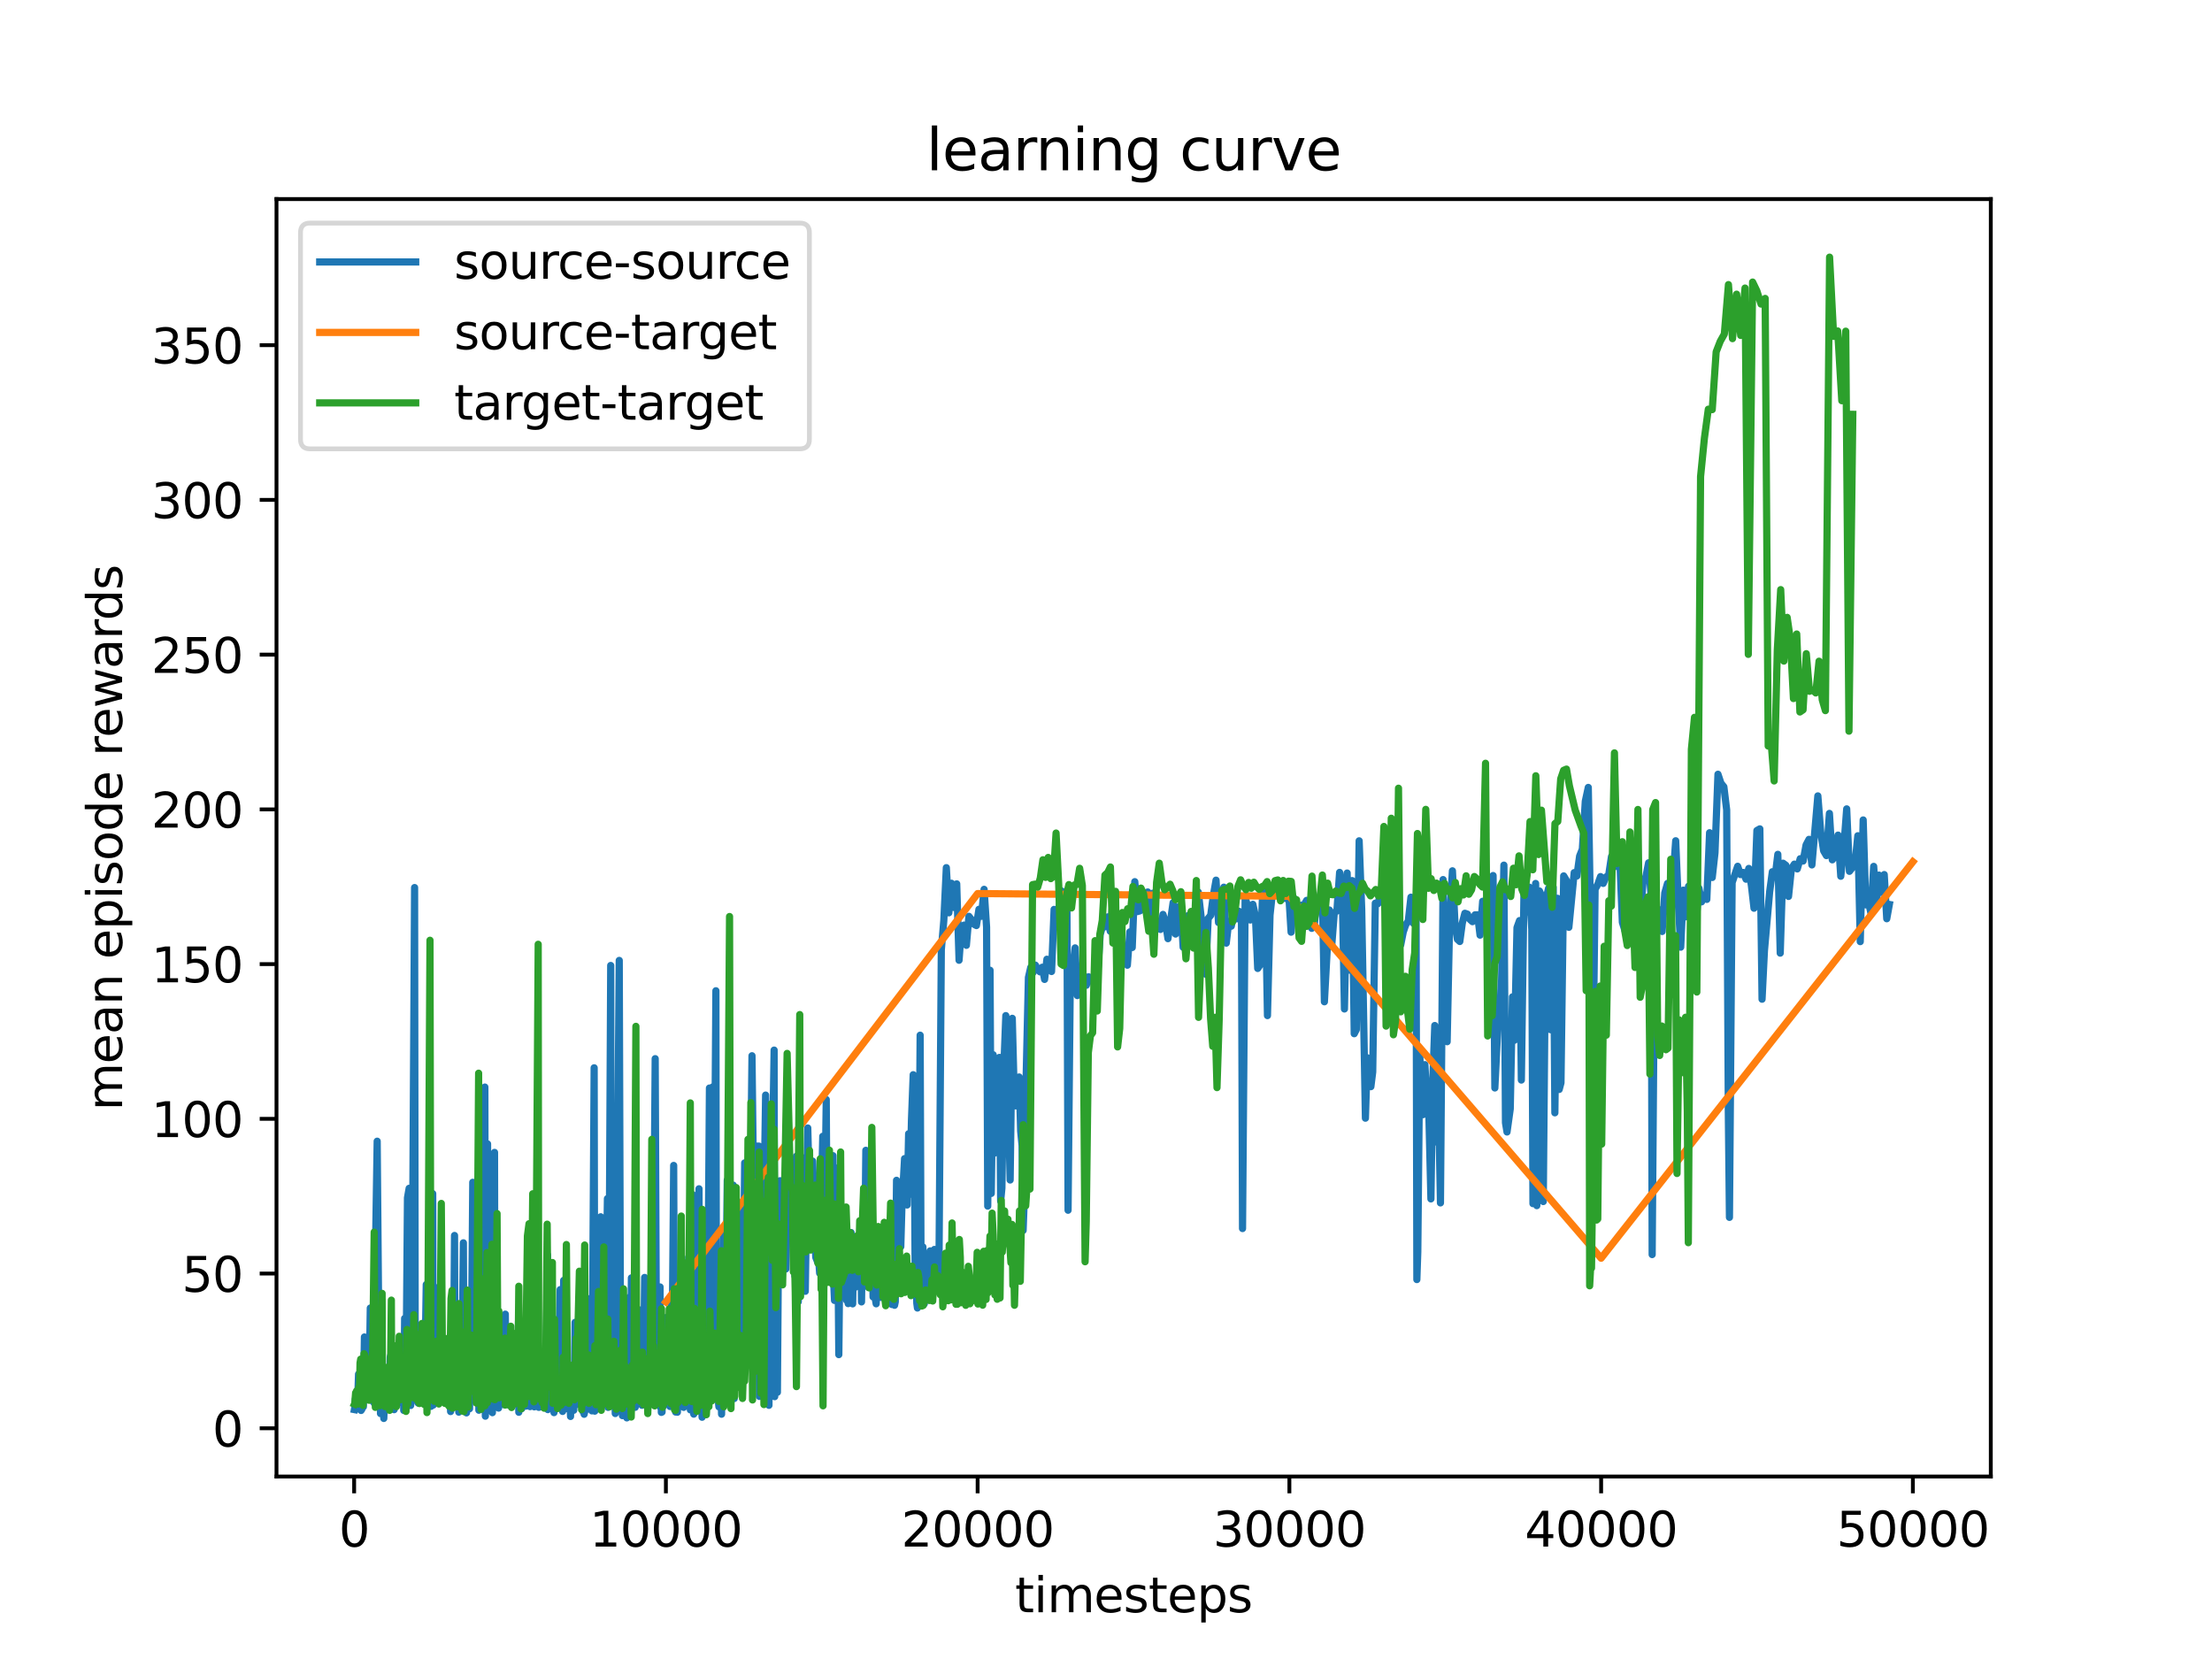 <?xml version="1.0" encoding="utf-8" standalone="no"?>
<!DOCTYPE svg PUBLIC "-//W3C//DTD SVG 1.1//EN"
  "http://www.w3.org/Graphics/SVG/1.1/DTD/svg11.dtd">
<svg xmlns:xlink="http://www.w3.org/1999/xlink" width="460.8pt" height="345.6pt" viewBox="0 0 460.8 345.6" xmlns="http://www.w3.org/2000/svg" version="1.1">
 <defs>
  <style type="text/css">*{stroke-linejoin: round; stroke-linecap: butt}</style>
 </defs>
 <g id="figure_1">
  <g id="patch_1">
   <path d="M 0 345.6 
L 460.8 345.6 
L 460.8 0 
L 0 0 
z
" style="fill: #ffffff"/>
  </g>
  <g id="axes_1">
   <g id="patch_2">
    <path d="M 57.6 307.584 
L 414.72 307.584 
L 414.72 41.472 
L 57.6 41.472 
z
" style="fill: #ffffff"/>
   </g>
   <g id="matplotlib.axis_1">
    <g id="xtick_1">
     <g id="line2d_1">
      <defs>
       <path id="m9b25f14619" d="M 0 0 
L 0 3.5 
" style="stroke: #000000; stroke-width: 0.8"/>
      </defs>
      <g>
       <use xlink:href="#m9b25f14619" x="73.774" y="307.584" style="stroke: #000000; stroke-width: 0.8"/>
      </g>
     </g>
     <g id="text_1">
      <!-- 0 -->
      <g transform="translate(70.593 322.182) scale(0.1 -0.1)">
       <defs>
        <path id="DejaVuSans-30" d="M 2034 4250 
Q 1547 4250 1301 3770 
Q 1056 3291 1056 2328 
Q 1056 1369 1301 889 
Q 1547 409 2034 409 
Q 2525 409 2770 889 
Q 3016 1369 3016 2328 
Q 3016 3291 2770 3770 
Q 2525 4250 2034 4250 
z
M 2034 4750 
Q 2819 4750 3233 4129 
Q 3647 3509 3647 2328 
Q 3647 1150 3233 529 
Q 2819 -91 2034 -91 
Q 1250 -91 836 529 
Q 422 1150 422 2328 
Q 422 3509 836 4129 
Q 1250 4750 2034 4750 
z
" transform="scale(0.016)"/>
       </defs>
       <use xlink:href="#DejaVuSans-30"/>
      </g>
     </g>
    </g>
    <g id="xtick_2">
     <g id="line2d_2">
      <g>
       <use xlink:href="#m9b25f14619" x="138.717" y="307.584" style="stroke: #000000; stroke-width: 0.8"/>
      </g>
     </g>
     <g id="text_2">
      <!-- 10000 -->
      <g transform="translate(122.811 322.182) scale(0.1 -0.1)">
       <defs>
        <path id="DejaVuSans-31" d="M 794 531 
L 1825 531 
L 1825 4091 
L 703 3866 
L 703 4441 
L 1819 4666 
L 2450 4666 
L 2450 531 
L 3481 531 
L 3481 0 
L 794 0 
L 794 531 
z
" transform="scale(0.016)"/>
       </defs>
       <use xlink:href="#DejaVuSans-31"/>
       <use xlink:href="#DejaVuSans-30" x="63.623"/>
       <use xlink:href="#DejaVuSans-30" x="127.246"/>
       <use xlink:href="#DejaVuSans-30" x="190.869"/>
       <use xlink:href="#DejaVuSans-30" x="254.492"/>
      </g>
     </g>
    </g>
    <g id="xtick_3">
     <g id="line2d_3">
      <g>
       <use xlink:href="#m9b25f14619" x="203.659" y="307.584" style="stroke: #000000; stroke-width: 0.8"/>
      </g>
     </g>
     <g id="text_3">
      <!-- 20000 -->
      <g transform="translate(187.753 322.182) scale(0.1 -0.1)">
       <defs>
        <path id="DejaVuSans-32" d="M 1228 531 
L 3431 531 
L 3431 0 
L 469 0 
L 469 531 
Q 828 903 1448 1529 
Q 2069 2156 2228 2338 
Q 2531 2678 2651 2914 
Q 2772 3150 2772 3378 
Q 2772 3750 2511 3984 
Q 2250 4219 1831 4219 
Q 1534 4219 1204 4116 
Q 875 4013 500 3803 
L 500 4441 
Q 881 4594 1212 4672 
Q 1544 4750 1819 4750 
Q 2544 4750 2975 4387 
Q 3406 4025 3406 3419 
Q 3406 3131 3298 2873 
Q 3191 2616 2906 2266 
Q 2828 2175 2409 1742 
Q 1991 1309 1228 531 
z
" transform="scale(0.016)"/>
       </defs>
       <use xlink:href="#DejaVuSans-32"/>
       <use xlink:href="#DejaVuSans-30" x="63.623"/>
       <use xlink:href="#DejaVuSans-30" x="127.246"/>
       <use xlink:href="#DejaVuSans-30" x="190.869"/>
       <use xlink:href="#DejaVuSans-30" x="254.492"/>
      </g>
     </g>
    </g>
    <g id="xtick_4">
     <g id="line2d_4">
      <g>
       <use xlink:href="#m9b25f14619" x="268.602" y="307.584" style="stroke: #000000; stroke-width: 0.8"/>
      </g>
     </g>
     <g id="text_4">
      <!-- 30000 -->
      <g transform="translate(252.696 322.182) scale(0.1 -0.1)">
       <defs>
        <path id="DejaVuSans-33" d="M 2597 2516 
Q 3050 2419 3304 2112 
Q 3559 1806 3559 1356 
Q 3559 666 3084 287 
Q 2609 -91 1734 -91 
Q 1441 -91 1130 -33 
Q 819 25 488 141 
L 488 750 
Q 750 597 1062 519 
Q 1375 441 1716 441 
Q 2309 441 2620 675 
Q 2931 909 2931 1356 
Q 2931 1769 2642 2001 
Q 2353 2234 1838 2234 
L 1294 2234 
L 1294 2753 
L 1863 2753 
Q 2328 2753 2575 2939 
Q 2822 3125 2822 3475 
Q 2822 3834 2567 4026 
Q 2313 4219 1838 4219 
Q 1578 4219 1281 4162 
Q 984 4106 628 3988 
L 628 4550 
Q 988 4650 1302 4700 
Q 1616 4750 1894 4750 
Q 2613 4750 3031 4423 
Q 3450 4097 3450 3541 
Q 3450 3153 3228 2886 
Q 3006 2619 2597 2516 
z
" transform="scale(0.016)"/>
       </defs>
       <use xlink:href="#DejaVuSans-33"/>
       <use xlink:href="#DejaVuSans-30" x="63.623"/>
       <use xlink:href="#DejaVuSans-30" x="127.246"/>
       <use xlink:href="#DejaVuSans-30" x="190.869"/>
       <use xlink:href="#DejaVuSans-30" x="254.492"/>
      </g>
     </g>
    </g>
    <g id="xtick_5">
     <g id="line2d_5">
      <g>
       <use xlink:href="#m9b25f14619" x="333.545" y="307.584" style="stroke: #000000; stroke-width: 0.8"/>
      </g>
     </g>
     <g id="text_5">
      <!-- 40000 -->
      <g transform="translate(317.638 322.182) scale(0.1 -0.1)">
       <defs>
        <path id="DejaVuSans-34" d="M 2419 4116 
L 825 1625 
L 2419 1625 
L 2419 4116 
z
M 2253 4666 
L 3047 4666 
L 3047 1625 
L 3713 1625 
L 3713 1100 
L 3047 1100 
L 3047 0 
L 2419 0 
L 2419 1100 
L 313 1100 
L 313 1709 
L 2253 4666 
z
" transform="scale(0.016)"/>
       </defs>
       <use xlink:href="#DejaVuSans-34"/>
       <use xlink:href="#DejaVuSans-30" x="63.623"/>
       <use xlink:href="#DejaVuSans-30" x="127.246"/>
       <use xlink:href="#DejaVuSans-30" x="190.869"/>
       <use xlink:href="#DejaVuSans-30" x="254.492"/>
      </g>
     </g>
    </g>
    <g id="xtick_6">
     <g id="line2d_6">
      <g>
       <use xlink:href="#m9b25f14619" x="398.487" y="307.584" style="stroke: #000000; stroke-width: 0.8"/>
      </g>
     </g>
     <g id="text_6">
      <!-- 50000 -->
      <g transform="translate(382.581 322.182) scale(0.1 -0.1)">
       <defs>
        <path id="DejaVuSans-35" d="M 691 4666 
L 3169 4666 
L 3169 4134 
L 1269 4134 
L 1269 2991 
Q 1406 3038 1543 3061 
Q 1681 3084 1819 3084 
Q 2600 3084 3056 2656 
Q 3513 2228 3513 1497 
Q 3513 744 3044 326 
Q 2575 -91 1722 -91 
Q 1428 -91 1123 -41 
Q 819 9 494 109 
L 494 744 
Q 775 591 1075 516 
Q 1375 441 1709 441 
Q 2250 441 2565 725 
Q 2881 1009 2881 1497 
Q 2881 1984 2565 2268 
Q 2250 2553 1709 2553 
Q 1456 2553 1204 2497 
Q 953 2441 691 2322 
L 691 4666 
z
" transform="scale(0.016)"/>
       </defs>
       <use xlink:href="#DejaVuSans-35"/>
       <use xlink:href="#DejaVuSans-30" x="63.623"/>
       <use xlink:href="#DejaVuSans-30" x="127.246"/>
       <use xlink:href="#DejaVuSans-30" x="190.869"/>
       <use xlink:href="#DejaVuSans-30" x="254.492"/>
      </g>
     </g>
    </g>
    <g id="text_7">
     <!-- timesteps -->
     <g transform="translate(211.444 335.861) scale(0.1 -0.1)">
      <defs>
       <path id="DejaVuSans-74" d="M 1172 4494 
L 1172 3500 
L 2356 3500 
L 2356 3053 
L 1172 3053 
L 1172 1153 
Q 1172 725 1289 603 
Q 1406 481 1766 481 
L 2356 481 
L 2356 0 
L 1766 0 
Q 1100 0 847 248 
Q 594 497 594 1153 
L 594 3053 
L 172 3053 
L 172 3500 
L 594 3500 
L 594 4494 
L 1172 4494 
z
" transform="scale(0.016)"/>
       <path id="DejaVuSans-69" d="M 603 3500 
L 1178 3500 
L 1178 0 
L 603 0 
L 603 3500 
z
M 603 4863 
L 1178 4863 
L 1178 4134 
L 603 4134 
L 603 4863 
z
" transform="scale(0.016)"/>
       <path id="DejaVuSans-6d" d="M 3328 2828 
Q 3544 3216 3844 3400 
Q 4144 3584 4550 3584 
Q 5097 3584 5394 3201 
Q 5691 2819 5691 2113 
L 5691 0 
L 5113 0 
L 5113 2094 
Q 5113 2597 4934 2840 
Q 4756 3084 4391 3084 
Q 3944 3084 3684 2787 
Q 3425 2491 3425 1978 
L 3425 0 
L 2847 0 
L 2847 2094 
Q 2847 2600 2669 2842 
Q 2491 3084 2119 3084 
Q 1678 3084 1418 2786 
Q 1159 2488 1159 1978 
L 1159 0 
L 581 0 
L 581 3500 
L 1159 3500 
L 1159 2956 
Q 1356 3278 1631 3431 
Q 1906 3584 2284 3584 
Q 2666 3584 2933 3390 
Q 3200 3197 3328 2828 
z
" transform="scale(0.016)"/>
       <path id="DejaVuSans-65" d="M 3597 1894 
L 3597 1613 
L 953 1613 
Q 991 1019 1311 708 
Q 1631 397 2203 397 
Q 2534 397 2845 478 
Q 3156 559 3463 722 
L 3463 178 
Q 3153 47 2828 -22 
Q 2503 -91 2169 -91 
Q 1331 -91 842 396 
Q 353 884 353 1716 
Q 353 2575 817 3079 
Q 1281 3584 2069 3584 
Q 2775 3584 3186 3129 
Q 3597 2675 3597 1894 
z
M 3022 2063 
Q 3016 2534 2758 2815 
Q 2500 3097 2075 3097 
Q 1594 3097 1305 2825 
Q 1016 2553 972 2059 
L 3022 2063 
z
" transform="scale(0.016)"/>
       <path id="DejaVuSans-73" d="M 2834 3397 
L 2834 2853 
Q 2591 2978 2328 3040 
Q 2066 3103 1784 3103 
Q 1356 3103 1142 2972 
Q 928 2841 928 2578 
Q 928 2378 1081 2264 
Q 1234 2150 1697 2047 
L 1894 2003 
Q 2506 1872 2764 1633 
Q 3022 1394 3022 966 
Q 3022 478 2636 193 
Q 2250 -91 1575 -91 
Q 1294 -91 989 -36 
Q 684 19 347 128 
L 347 722 
Q 666 556 975 473 
Q 1284 391 1588 391 
Q 1994 391 2212 530 
Q 2431 669 2431 922 
Q 2431 1156 2273 1281 
Q 2116 1406 1581 1522 
L 1381 1569 
Q 847 1681 609 1914 
Q 372 2147 372 2553 
Q 372 3047 722 3315 
Q 1072 3584 1716 3584 
Q 2034 3584 2315 3537 
Q 2597 3491 2834 3397 
z
" transform="scale(0.016)"/>
       <path id="DejaVuSans-70" d="M 1159 525 
L 1159 -1331 
L 581 -1331 
L 581 3500 
L 1159 3500 
L 1159 2969 
Q 1341 3281 1617 3432 
Q 1894 3584 2278 3584 
Q 2916 3584 3314 3078 
Q 3713 2572 3713 1747 
Q 3713 922 3314 415 
Q 2916 -91 2278 -91 
Q 1894 -91 1617 61 
Q 1341 213 1159 525 
z
M 3116 1747 
Q 3116 2381 2855 2742 
Q 2594 3103 2138 3103 
Q 1681 3103 1420 2742 
Q 1159 2381 1159 1747 
Q 1159 1113 1420 752 
Q 1681 391 2138 391 
Q 2594 391 2855 752 
Q 3116 1113 3116 1747 
z
" transform="scale(0.016)"/>
      </defs>
      <use xlink:href="#DejaVuSans-74"/>
      <use xlink:href="#DejaVuSans-69" x="39.209"/>
      <use xlink:href="#DejaVuSans-6d" x="66.992"/>
      <use xlink:href="#DejaVuSans-65" x="164.404"/>
      <use xlink:href="#DejaVuSans-73" x="225.928"/>
      <use xlink:href="#DejaVuSans-74" x="278.027"/>
      <use xlink:href="#DejaVuSans-65" x="317.236"/>
      <use xlink:href="#DejaVuSans-70" x="378.76"/>
      <use xlink:href="#DejaVuSans-73" x="442.236"/>
     </g>
    </g>
   </g>
   <g id="matplotlib.axis_2">
    <g id="ytick_1">
     <g id="line2d_7">
      <defs>
       <path id="m8d1df201d9" d="M 0 0 
L -3.5 0 
" style="stroke: #000000; stroke-width: 0.8"/>
      </defs>
      <g>
       <use xlink:href="#m8d1df201d9" x="57.6" y="297.538" style="stroke: #000000; stroke-width: 0.8"/>
      </g>
     </g>
     <g id="text_8">
      <!-- 0 -->
      <g transform="translate(44.237 301.337) scale(0.1 -0.1)">
       <use xlink:href="#DejaVuSans-30"/>
      </g>
     </g>
    </g>
    <g id="ytick_2">
     <g id="line2d_8">
      <g>
       <use xlink:href="#m8d1df201d9" x="57.6" y="265.305" style="stroke: #000000; stroke-width: 0.8"/>
      </g>
     </g>
     <g id="text_9">
      <!-- 50 -->
      <g transform="translate(37.875 269.104) scale(0.1 -0.1)">
       <use xlink:href="#DejaVuSans-35"/>
       <use xlink:href="#DejaVuSans-30" x="63.623"/>
      </g>
     </g>
    </g>
    <g id="ytick_3">
     <g id="line2d_9">
      <g>
       <use xlink:href="#m8d1df201d9" x="57.6" y="233.072" style="stroke: #000000; stroke-width: 0.8"/>
      </g>
     </g>
     <g id="text_10">
      <!-- 100 -->
      <g transform="translate(31.512 236.871) scale(0.1 -0.1)">
       <use xlink:href="#DejaVuSans-31"/>
       <use xlink:href="#DejaVuSans-30" x="63.623"/>
       <use xlink:href="#DejaVuSans-30" x="127.246"/>
      </g>
     </g>
    </g>
    <g id="ytick_4">
     <g id="line2d_10">
      <g>
       <use xlink:href="#m8d1df201d9" x="57.6" y="200.839" style="stroke: #000000; stroke-width: 0.8"/>
      </g>
     </g>
     <g id="text_11">
      <!-- 150 -->
      <g transform="translate(31.512 204.638) scale(0.1 -0.1)">
       <use xlink:href="#DejaVuSans-31"/>
       <use xlink:href="#DejaVuSans-35" x="63.623"/>
       <use xlink:href="#DejaVuSans-30" x="127.246"/>
      </g>
     </g>
    </g>
    <g id="ytick_5">
     <g id="line2d_11">
      <g>
       <use xlink:href="#m8d1df201d9" x="57.6" y="168.605" style="stroke: #000000; stroke-width: 0.8"/>
      </g>
     </g>
     <g id="text_12">
      <!-- 200 -->
      <g transform="translate(31.512 172.405) scale(0.1 -0.1)">
       <use xlink:href="#DejaVuSans-32"/>
       <use xlink:href="#DejaVuSans-30" x="63.623"/>
       <use xlink:href="#DejaVuSans-30" x="127.246"/>
      </g>
     </g>
    </g>
    <g id="ytick_6">
     <g id="line2d_12">
      <g>
       <use xlink:href="#m8d1df201d9" x="57.6" y="136.372" style="stroke: #000000; stroke-width: 0.8"/>
      </g>
     </g>
     <g id="text_13">
      <!-- 250 -->
      <g transform="translate(31.512 140.172) scale(0.1 -0.1)">
       <use xlink:href="#DejaVuSans-32"/>
       <use xlink:href="#DejaVuSans-35" x="63.623"/>
       <use xlink:href="#DejaVuSans-30" x="127.246"/>
      </g>
     </g>
    </g>
    <g id="ytick_7">
     <g id="line2d_13">
      <g>
       <use xlink:href="#m8d1df201d9" x="57.6" y="104.139" style="stroke: #000000; stroke-width: 0.8"/>
      </g>
     </g>
     <g id="text_14">
      <!-- 300 -->
      <g transform="translate(31.512 107.939) scale(0.1 -0.1)">
       <use xlink:href="#DejaVuSans-33"/>
       <use xlink:href="#DejaVuSans-30" x="63.623"/>
       <use xlink:href="#DejaVuSans-30" x="127.246"/>
      </g>
     </g>
    </g>
    <g id="ytick_8">
     <g id="line2d_14">
      <g>
       <use xlink:href="#m8d1df201d9" x="57.6" y="71.906" style="stroke: #000000; stroke-width: 0.8"/>
      </g>
     </g>
     <g id="text_15">
      <!-- 350 -->
      <g transform="translate(31.512 75.706) scale(0.1 -0.1)">
       <use xlink:href="#DejaVuSans-33"/>
       <use xlink:href="#DejaVuSans-35" x="63.623"/>
       <use xlink:href="#DejaVuSans-30" x="127.246"/>
      </g>
     </g>
    </g>
    <g id="text_16">
     <!-- mean episode rewards -->
     <g transform="translate(25.433 231.36) rotate(-90) scale(0.1 -0.1)">
      <defs>
       <path id="DejaVuSans-61" d="M 2194 1759 
Q 1497 1759 1228 1600 
Q 959 1441 959 1056 
Q 959 750 1161 570 
Q 1363 391 1709 391 
Q 2188 391 2477 730 
Q 2766 1069 2766 1631 
L 2766 1759 
L 2194 1759 
z
M 3341 1997 
L 3341 0 
L 2766 0 
L 2766 531 
Q 2569 213 2275 61 
Q 1981 -91 1556 -91 
Q 1019 -91 701 211 
Q 384 513 384 1019 
Q 384 1609 779 1909 
Q 1175 2209 1959 2209 
L 2766 2209 
L 2766 2266 
Q 2766 2663 2505 2880 
Q 2244 3097 1772 3097 
Q 1472 3097 1187 3025 
Q 903 2953 641 2809 
L 641 3341 
Q 956 3463 1253 3523 
Q 1550 3584 1831 3584 
Q 2591 3584 2966 3190 
Q 3341 2797 3341 1997 
z
" transform="scale(0.016)"/>
       <path id="DejaVuSans-6e" d="M 3513 2113 
L 3513 0 
L 2938 0 
L 2938 2094 
Q 2938 2591 2744 2837 
Q 2550 3084 2163 3084 
Q 1697 3084 1428 2787 
Q 1159 2491 1159 1978 
L 1159 0 
L 581 0 
L 581 3500 
L 1159 3500 
L 1159 2956 
Q 1366 3272 1645 3428 
Q 1925 3584 2291 3584 
Q 2894 3584 3203 3211 
Q 3513 2838 3513 2113 
z
" transform="scale(0.016)"/>
       <path id="DejaVuSans-20" transform="scale(0.016)"/>
       <path id="DejaVuSans-6f" d="M 1959 3097 
Q 1497 3097 1228 2736 
Q 959 2375 959 1747 
Q 959 1119 1226 758 
Q 1494 397 1959 397 
Q 2419 397 2687 759 
Q 2956 1122 2956 1747 
Q 2956 2369 2687 2733 
Q 2419 3097 1959 3097 
z
M 1959 3584 
Q 2709 3584 3137 3096 
Q 3566 2609 3566 1747 
Q 3566 888 3137 398 
Q 2709 -91 1959 -91 
Q 1206 -91 779 398 
Q 353 888 353 1747 
Q 353 2609 779 3096 
Q 1206 3584 1959 3584 
z
" transform="scale(0.016)"/>
       <path id="DejaVuSans-64" d="M 2906 2969 
L 2906 4863 
L 3481 4863 
L 3481 0 
L 2906 0 
L 2906 525 
Q 2725 213 2448 61 
Q 2172 -91 1784 -91 
Q 1150 -91 751 415 
Q 353 922 353 1747 
Q 353 2572 751 3078 
Q 1150 3584 1784 3584 
Q 2172 3584 2448 3432 
Q 2725 3281 2906 2969 
z
M 947 1747 
Q 947 1113 1208 752 
Q 1469 391 1925 391 
Q 2381 391 2643 752 
Q 2906 1113 2906 1747 
Q 2906 2381 2643 2742 
Q 2381 3103 1925 3103 
Q 1469 3103 1208 2742 
Q 947 2381 947 1747 
z
" transform="scale(0.016)"/>
       <path id="DejaVuSans-72" d="M 2631 2963 
Q 2534 3019 2420 3045 
Q 2306 3072 2169 3072 
Q 1681 3072 1420 2755 
Q 1159 2438 1159 1844 
L 1159 0 
L 581 0 
L 581 3500 
L 1159 3500 
L 1159 2956 
Q 1341 3275 1631 3429 
Q 1922 3584 2338 3584 
Q 2397 3584 2469 3576 
Q 2541 3569 2628 3553 
L 2631 2963 
z
" transform="scale(0.016)"/>
       <path id="DejaVuSans-77" d="M 269 3500 
L 844 3500 
L 1563 769 
L 2278 3500 
L 2956 3500 
L 3675 769 
L 4391 3500 
L 4966 3500 
L 4050 0 
L 3372 0 
L 2619 2869 
L 1863 0 
L 1184 0 
L 269 3500 
z
" transform="scale(0.016)"/>
      </defs>
      <use xlink:href="#DejaVuSans-6d"/>
      <use xlink:href="#DejaVuSans-65" x="97.412"/>
      <use xlink:href="#DejaVuSans-61" x="158.936"/>
      <use xlink:href="#DejaVuSans-6e" x="220.215"/>
      <use xlink:href="#DejaVuSans-20" x="283.594"/>
      <use xlink:href="#DejaVuSans-65" x="315.381"/>
      <use xlink:href="#DejaVuSans-70" x="376.904"/>
      <use xlink:href="#DejaVuSans-69" x="440.381"/>
      <use xlink:href="#DejaVuSans-73" x="468.164"/>
      <use xlink:href="#DejaVuSans-6f" x="520.264"/>
      <use xlink:href="#DejaVuSans-64" x="581.445"/>
      <use xlink:href="#DejaVuSans-65" x="644.922"/>
      <use xlink:href="#DejaVuSans-20" x="706.445"/>
      <use xlink:href="#DejaVuSans-72" x="738.232"/>
      <use xlink:href="#DejaVuSans-65" x="777.096"/>
      <use xlink:href="#DejaVuSans-77" x="838.619"/>
      <use xlink:href="#DejaVuSans-61" x="920.406"/>
      <use xlink:href="#DejaVuSans-72" x="981.686"/>
      <use xlink:href="#DejaVuSans-64" x="1021.049"/>
      <use xlink:href="#DejaVuSans-73" x="1084.525"/>
     </g>
    </g>
   </g>
   <g id="line2d_15">
    <path d="M 73.833 293.646 
L 73.898 293.31 
L 73.963 293.553 
L 74.041 291.411 
L 74.118 293.646 
L 74.203 293.609 
L 74.372 291.456 
L 74.476 292.905 
L 74.69 286.263 
L 74.93 293.394 
L 75.06 287.744 
L 75.222 293.828 
L 75.313 290.812 
L 75.372 293.609 
L 75.45 292.44 
L 75.593 290.091 
L 75.69 293.077 
L 75.917 278.512 
L 76.086 283.588 
L 76.262 284.217 
L 76.411 290.656 
L 76.606 287.995 
L 76.755 279.536 
L 76.859 290.814 
L 77.138 272.492 
L 77.249 291.401 
L 77.457 291.771 
L 77.866 270.291 
L 77.944 292.289 
L 78.249 258.64 
L 78.574 237.733 
L 79.015 289.621 
L 79.21 285.7 
L 79.262 294.47 
L 79.34 292.179 
L 79.47 286.684 
L 79.535 292.905 
L 79.652 289.888 
L 79.866 290.925 
L 79.95 295.488 
L 80.152 290.548 
L 80.23 292.082 
L 80.34 291.89 
L 80.587 290.709 
L 80.801 293.156 
L 80.911 287.227 
L 81.106 291.053 
L 81.288 282.706 
L 81.438 282.242 
L 81.541 290.523 
L 81.691 286.499 
L 81.866 289.408 
L 82.022 287.982 
L 82.106 293.657 
L 82.184 292.876 
L 82.262 292.053 
L 82.379 292.091 
L 82.496 289.747 
L 82.574 291.846 
L 82.782 281.945 
L 82.938 291.654 
L 83.204 289.349 
L 83.314 292.163 
L 83.425 287.298 
L 83.516 289.645 
L 83.672 281.917 
L 83.769 289.467 
L 83.905 288.301 
L 84.035 284.931 
L 84.107 293.817 
L 84.295 274.644 
L 84.548 291.188 
L 84.886 249.516 
L 85.23 247.55 
L 85.302 291.907 
L 85.477 288.765 
L 85.548 292.794 
L 85.769 289.538 
L 86.367 184.894 
L 86.497 283.48 
L 86.743 290.425 
L 87.023 287.644 
L 87.088 292.266 
L 87.165 291.608 
L 87.276 287.095 
L 87.445 291.974 
L 87.62 288.926 
L 87.782 280.108 
L 87.886 289.789 
L 88.127 275.691 
L 88.432 290.381 
L 88.796 267.602 
L 88.886 291.599 
L 89.016 288.996 
L 89.192 280.092 
L 89.348 291.559 
L 89.594 262.527 
L 89.789 292.971 
L 89.867 292.136 
L 90.14 248.653 
L 90.244 292.709 
L 90.387 285.457 
L 90.484 291.825 
L 90.75 284.666 
L 90.906 291.768 
L 91.12 269.945 
L 91.328 268.188 
L 91.569 291.865 
L 91.776 271.725 
L 91.926 291.684 
L 92.069 285.313 
L 92.198 291.266 
L 92.361 282.158 
L 92.432 292.08 
L 92.517 290.365 
L 92.692 283.947 
L 92.783 290.601 
L 92.887 290.311 
L 93.121 286.163 
L 93.218 290.669 
L 93.348 286.553 
L 93.458 290.941 
L 93.725 289.204 
L 93.868 294.052 
L 94.082 286.019 
L 94.166 291.918 
L 94.264 291.741 
L 94.42 291.617 
L 94.686 257.371 
L 94.783 288.889 
L 94.913 289.286 
L 95.056 281.703 
L 95.166 287.014 
L 95.303 282.721 
L 95.394 293.042 
L 95.517 291.889 
L 95.576 294.177 
L 95.757 278.544 
L 95.952 289.409 
L 96.089 282.329 
L 96.153 292.402 
L 96.53 258.9 
L 96.66 291.891 
L 96.757 290.652 
L 96.842 289.936 
L 96.952 287.015 
L 97.18 294.327 
L 97.381 287.981 
L 97.524 291.866 
L 97.634 286.393 
L 97.81 293.472 
L 97.913 287.336 
L 98.024 291.239 
L 98.16 285.993 
L 98.485 246.293 
L 98.621 288.351 
L 98.764 291.653 
L 98.946 281.656 
L 99.05 290.892 
L 99.258 285.343 
L 99.381 285.362 
L 99.686 265.967 
L 99.758 293.774 
L 99.829 291.497 
L 99.959 284.361 
L 100.102 287.075 
L 100.31 279.052 
L 100.414 289.672 
L 100.635 290.309 
L 101.005 226.456 
L 101.109 295.018 
L 101.2 289.618 
L 101.57 238.296 
L 101.661 289.049 
L 101.842 286.761 
L 101.992 288.063 
L 102.07 292.845 
L 102.219 290.341 
L 102.407 284.692 
L 102.576 294.286 
L 103.018 240.065 
L 103.115 289.822 
L 103.265 287.474 
L 103.349 290.833 
L 103.492 289.156 
L 103.576 290.443 
L 103.687 289.88 
L 103.862 293.333 
L 104.064 283.159 
L 104.154 292.424 
L 104.421 287.578 
L 104.499 290.825 
L 104.7 287.343 
L 104.791 291.208 
L 104.888 288.976 
L 104.96 292.616 
L 105.265 273.761 
L 105.421 292.344 
L 105.499 292.193 
L 105.629 290.319 
L 105.707 291.864 
L 106.038 276.619 
L 106.122 292.754 
L 106.272 284.522 
L 106.362 291.382 
L 106.466 290.049 
L 106.72 284.699 
L 106.901 287.698 
L 106.966 292.366 
L 107.122 285.023 
L 107.298 289.981 
L 107.557 277.991 
L 107.778 292.061 
L 108.012 275.235 
L 108.077 294.201 
L 108.168 291.372 
L 108.272 292.607 
L 108.48 282.395 
L 108.629 282.035 
L 108.713 293.428 
L 108.811 291.327 
L 108.882 292.542 
L 109.155 291.004 
L 109.343 279.721 
L 109.616 292.913 
L 109.889 275.291 
L 110.077 287.998 
L 110.35 279.799 
L 110.428 293.026 
L 110.525 292.288 
L 110.876 289.435 
L 111.24 270.677 
L 111.305 293.076 
L 111.558 289.067 
L 111.798 278.136 
L 111.876 291.785 
L 111.987 288.641 
L 112.155 288.773 
L 112.22 293.173 
L 112.298 292.693 
L 112.363 293.151 
L 112.493 285.038 
L 112.655 292.34 
L 112.74 288.958 
L 112.922 292.865 
L 113.006 292.591 
L 113.272 284.075 
L 113.389 290.015 
L 113.565 290.69 
L 113.759 285.539 
L 114.058 261.428 
L 114.123 293.647 
L 114.324 274.776 
L 114.506 292.96 
L 114.85 279.429 
L 114.935 289.271 
L 115.24 290.327 
L 115.357 286.518 
L 115.409 294.277 
L 115.63 282.199 
L 115.721 292.565 
L 115.838 292.115 
L 115.98 288.236 
L 116.188 287.748 
L 116.377 288.532 
L 116.695 268.651 
L 116.825 288.15 
L 117.13 270.113 
L 117.201 294.027 
L 117.422 266.733 
L 117.617 281.902 
L 117.805 287.813 
L 117.961 287.045 
L 118.02 293.436 
L 118.117 292.905 
L 118.234 292.644 
L 118.331 291.148 
L 118.403 292.634 
L 118.507 290.295 
L 118.611 291.643 
L 118.702 290.496 
L 118.851 295.074 
L 119.026 286.701 
L 119.241 292.136 
L 119.461 286.04 
L 119.52 293.786 
L 119.63 290.155 
L 119.799 275.474 
L 119.877 291.383 
L 120.007 290.531 
L 120.091 292.611 
L 120.202 288.594 
L 120.28 291.595 
L 120.436 280.822 
L 120.526 289.003 
L 120.715 273.891 
L 121.001 289.505 
L 121.065 292.529 
L 121.208 284.242 
L 121.364 287.515 
L 121.475 294.106 
L 121.637 286.822 
L 121.689 294.617 
L 121.76 294.264 
L 121.955 276.071 
L 122.182 270.396 
L 122.559 292.693 
L 122.65 293.541 
L 122.715 293.181 
L 122.793 290.974 
L 122.929 292.453 
L 123.098 288.962 
L 123.312 293.911 
L 123.774 222.442 
L 123.903 293.971 
L 124.066 286.291 
L 124.254 288.392 
L 124.345 292.003 
L 124.455 286.737 
L 124.566 291.237 
L 124.793 268.597 
L 125.137 253.477 
L 125.345 289.216 
L 125.54 284.514 
L 125.65 286.09 
L 125.754 290.949 
L 125.891 286.438 
L 125.956 292.574 
L 126.112 278.072 
L 126.54 249.69 
L 126.664 293.184 
L 126.761 290.898 
L 127.222 201.123 
L 127.326 291.655 
L 127.469 287.712 
L 127.566 288.399 
L 127.677 286.179 
L 127.845 285.943 
L 128.079 277.38 
L 128.17 294.465 
L 128.287 286.775 
L 129.001 200.073 
L 129.294 290.38 
L 129.365 293.119 
L 129.469 287.995 
L 129.664 294.905 
L 129.787 293.491 
L 129.872 292.178 
L 129.93 293.421 
L 130.054 284.699 
L 130.313 289.409 
L 130.365 294.386 
L 130.43 293.49 
L 130.502 292.826 
L 130.58 295.371 
L 130.709 286.607 
L 130.794 292.408 
L 130.917 291.661 
L 131.125 270.219 
L 131.294 294.227 
L 131.534 266.207 
L 131.625 291.47 
L 131.729 288.55 
L 131.872 279.523 
L 132.028 292.868 
L 132.164 289.957 
L 132.327 293.171 
L 132.495 280.145 
L 132.593 287.889 
L 132.775 279.38 
L 132.905 290.796 
L 133.086 272.837 
L 133.307 290.349 
L 133.405 288.142 
L 133.593 292.047 
L 133.723 292.747 
L 133.807 290.246 
L 133.885 292.398 
L 134.041 286.776 
L 134.294 266.112 
L 134.496 289.041 
L 134.846 280.013 
L 135.048 291.561 
L 135.275 280.707 
L 135.437 284.753 
L 135.567 284.512 
L 135.814 291.649 
L 135.937 292.567 
L 136.489 220.539 
L 136.801 292.36 
L 136.931 287.424 
L 137.022 290.567 
L 137.178 287.555 
L 137.282 288.022 
L 137.502 268.092 
L 137.574 293.16 
L 137.717 289.011 
L 137.769 294.227 
L 137.847 291.718 
L 137.918 294.162 
L 138.041 288.587 
L 138.275 283.733 
L 138.34 292.755 
L 138.503 291.335 
L 138.697 274.473 
L 138.808 287.968 
L 138.938 286.14 
L 139.152 289.703 
L 139.269 290.419 
L 139.399 284.929 
L 139.568 292.994 
L 139.84 271.58 
L 139.905 292.715 
L 140.34 242.779 
L 140.529 292.069 
L 140.698 290.415 
L 140.75 294.158 
L 140.821 292.992 
L 140.931 288.721 
L 141.113 294.191 
L 141.334 283.638 
L 141.444 290.125 
L 142.055 261.931 
L 142.276 289.889 
L 142.36 290.563 
L 142.419 293.182 
L 142.542 286.85 
L 142.672 291.142 
L 142.841 281.061 
L 143.029 283.295 
L 143.269 292.314 
L 143.399 290.727 
L 143.516 292.308 
L 143.763 285.492 
L 143.815 293.707 
L 143.899 290.428 
L 144.315 248.878 
L 144.523 294.593 
L 144.808 278.219 
L 145.016 289.051 
L 145.224 281.565 
L 145.309 291.843 
L 145.614 247.645 
L 145.724 288.164 
L 145.964 285.474 
L 146.257 295.238 
L 146.439 277.128 
L 146.679 278.645 
L 146.744 294.682 
L 146.887 281.95 
L 147.017 285.344 
L 147.237 269.96 
L 147.374 283.262 
L 147.789 226.659 
L 147.88 291.742 
L 148.458 226.428 
L 148.549 290.284 
L 149.134 206.392 
L 149.257 288.962 
L 149.445 272.396 
L 149.699 292.486 
L 149.764 293.068 
L 149.991 281.236 
L 150.316 294.604 
L 150.764 256.184 
L 150.913 287.377 
L 151.056 283.05 
L 151.498 245.851 
L 151.77 292.251 
L 151.926 280.973 
L 152.089 277.294 
L 152.225 285.762 
L 152.459 284.943 
L 152.744 246.887 
L 152.959 291.335 
L 153.154 274.649 
L 153.355 276.533 
L 153.634 252.141 
L 153.81 275.61 
L 154.011 270.271 
L 154.206 287.315 
L 154.543 262.034 
L 154.732 280.59 
L 155.128 242.25 
L 155.394 250.897 
L 155.686 279.081 
L 156.005 276.004 
L 156.654 219.932 
L 157.154 261.803 
L 157.362 269.386 
L 157.693 238.757 
L 158.102 238.756 
L 158.2 290.899 
L 158.498 252.472 
L 158.739 255.994 
L 158.921 265.689 
L 159.492 228.125 
L 159.752 254.419 
L 160.012 255.012 
L 160.187 292.75 
L 160.466 248.365 
L 160.817 246.856 
L 161.265 218.754 
L 161.382 290.95 
L 161.583 262.344 
L 161.778 263.686 
L 161.947 290.043 
L 162.181 258.198 
L 162.512 245.961 
L 162.7 265.032 
L 162.914 258.849 
L 163.148 256.387 
L 163.486 247.3 
L 163.7 264.357 
L 164.213 245.076 
L 164.629 247.076 
L 164.863 256.135 
L 165.194 251.256 
L 165.603 265.844 
L 165.902 240.87 
L 166.292 271.188 
L 166.577 249.641 
L 166.993 241.092 
L 167.753 269.004 
L 168.272 234.976 
L 168.59 247.498 
L 168.896 245.678 
L 169.298 241.882 
L 169.941 261.94 
L 170.357 262.981 
L 170.558 262.601 
L 170.747 265.23 
L 171.396 236.709 
L 171.539 272.237 
L 172.123 229.051 
L 172.318 261.848 
L 172.494 266.257 
L 172.669 267.097 
L 173.526 240.743 
L 173.695 267.637 
L 173.844 270.905 
L 174.396 243.328 
L 174.741 282.195 
L 174.935 263.529 
L 175.098 269.099 
L 175.28 265.615 
L 175.435 269.875 
L 175.591 269.877 
L 175.851 260.831 
L 176.364 270.891 
L 176.539 266.01 
L 176.689 271.567 
L 176.851 268.658 
L 177.293 256.754 
L 177.624 271.617 
L 177.845 258.354 
L 178.007 268.13 
L 178.17 268.156 
L 178.351 265.734 
L 178.533 265.11 
L 178.702 267.48 
L 178.897 263.867 
L 179.085 263.377 
L 179.319 256.273 
L 179.468 271.21 
L 179.696 255.39 
L 180.079 266.788 
L 180.371 239.628 
L 180.54 266.772 
L 180.728 265.332 
L 180.897 268.187 
L 181.228 257.846 
L 181.423 262.894 
L 181.722 259.286 
L 181.878 270.178 
L 182.04 268.844 
L 182.228 262.833 
L 182.378 270.793 
L 182.521 271.606 
L 182.69 268.127 
L 182.845 270.198 
L 183.027 266.068 
L 183.216 264.458 
L 183.365 269.869 
L 183.514 270.267 
L 183.709 267.394 
L 183.865 269.687 
L 184.32 255.3 
L 184.469 270.4 
L 184.891 256.954 
L 185.047 269.525 
L 185.339 271.332 
L 185.657 267.907 
L 185.8 271.756 
L 186.008 257.556 
L 186.209 260.032 
L 186.352 271.914 
L 186.502 271.183 
L 186.768 245.879 
L 187.028 247.138 
L 187.223 260.79 
L 187.45 255.084 
L 187.651 259.712 
L 187.891 251.127 
L 188.437 241.359 
L 188.723 242.035 
L 188.969 251.025 
L 189.281 236.179 
L 189.534 248.82 
L 189.872 233.437 
L 190.236 223.88 
L 190.509 243.968 
L 190.664 268.778 
L 190.84 265.448 
L 190.983 271.469 
L 191.119 272.485 
L 191.268 270.253 
L 191.684 215.649 
L 191.866 264.1 
L 192.256 259.755 
L 192.554 271.597 
L 192.749 261.82 
L 192.918 266.793 
L 193.087 266.533 
L 193.418 268.412 
L 193.58 268.885 
L 193.775 260.58 
L 193.931 269.269 
L 194.106 265.252 
L 194.288 264.091 
L 194.457 267.42 
L 194.652 260.283 
L 194.834 263.307 
L 195.016 264.21 
L 195.418 260.121 
L 195.594 265.268 
L 196.094 197.849 
L 196.613 191.769 
L 197.139 180.747 
L 197.665 190.159 
L 198.217 183.998 
L 198.75 189.054 
L 199.302 184.125 
L 199.789 200.041 
L 200.302 193.059 
L 200.815 192.718 
L 201.315 196.927 
L 201.841 190.888 
L 202.361 191.546 
L 202.88 192.53 
L 203.4 192.81 
L 203.932 189.428 
L 204.452 190.88 
L 205.004 185.264 
L 205.523 193.13 
L 205.764 251.255 
L 206.244 202.119 
L 206.497 248.616 
L 206.894 219.719 
L 207.186 240.219 
L 207.491 236.894 
L 207.809 234.901 
L 208.205 220.273 
L 208.452 250.205 
L 208.712 247.518 
L 209.089 223.039 
L 209.53 211.57 
L 209.849 234.403 
L 210.167 235.222 
L 210.433 245.819 
L 210.875 212.134 
L 211.238 226.165 
L 211.582 230.377 
L 211.927 229.855 
L 212.303 224.355 
L 212.622 235.613 
L 212.92 238.651 
L 213.135 256.321 
L 213.388 249.392 
L 213.765 224.35 
L 214.239 203.63 
L 214.719 201.533 
L 215.2 202.601 
L 215.687 201.05 
L 216.167 201.911 
L 216.648 202.451 
L 217.129 201.49 
L 217.603 204.029 
L 218.09 199.824 
L 218.577 200.793 
L 219.057 202.382 
L 219.59 189.444 
L 220.109 193.074 
L 220.648 188.725 
L 221.194 185.623 
L 221.727 190.381 
L 222.266 189.275 
L 222.499 252.113 
L 222.986 201.012 
L 223.467 201.921 
L 223.967 197.463 
L 224.428 207.397 
L 224.902 204.613 
L 225.37 204.978 
L 225.844 203.292 
L 226.311 205.247 
L 226.786 203.487 
L 227.26 204.111 
L 227.734 204.238 
L 228.201 206.177 
L 228.682 202.392 
L 229.195 194.669 
L 229.714 192.816 
L 230.234 193.06 
L 230.76 191.002 
L 231.28 193.992 
L 231.819 187.892 
L 232.338 193.614 
L 232.858 193.321 
L 233.371 194.202 
L 233.871 197.885 
L 234.364 198.775 
L 234.851 201.07 
L 235.364 194.135 
L 235.865 197.386 
L 236.397 183.669 
L 236.93 189.902 
L 237.462 189.751 
L 237.995 189.408 
L 238.547 186.326 
L 239.099 185.814 
L 239.612 193.775 
L 240.164 186.068 
L 240.69 192.042 
L 241.216 192.072 
L 241.735 193.62 
L 242.268 190.489 
L 242.794 192.18 
L 243.307 195.541 
L 244.378 188.035 
L 244.892 194.581 
L 245.431 188.978 
L 245.97 188.608 
L 246.47 197.333 
L 246.996 191.267 
L 247.528 190.722 
L 248.041 194.881 
L 248.567 192.725 
L 249.08 194.49 
L 249.632 185.847 
L 250.678 195.052 
L 251.158 202.945 
L 251.685 191.332 
L 252.211 190.677 
L 252.763 186.512 
L 253.321 183.352 
L 253.841 192.186 
L 254.386 186.983 
L 254.945 184.818 
L 255.451 196.472 
L 255.977 191.951 
L 256.497 192.942 
L 257.029 190.283 
L 257.555 191.424 
L 258.094 189.831 
L 258.62 191.806 
L 258.841 255.93 
L 259.387 187.069 
L 259.926 188.751 
L 260.452 191.654 
L 260.991 188.388 
L 261.523 190.806 
L 262.004 201.743 
L 262.491 201.028 
L 263.043 185.514 
L 263.589 187.227 
L 264.037 211.568 
L 264.569 190.607 
L 265.121 185.552 
L 265.673 186.421 
L 266.225 184.552 
L 266.777 186.747 
L 267.329 187.155 
L 267.881 187.152 
L 268.44 185.794 
L 268.959 194.193 
L 269.511 187.03 
L 270.044 191.196 
L 270.583 189.575 
L 271.122 188.561 
L 271.661 188.521 
L 272.206 187.562 
L 272.739 191.149 
L 273.258 193.394 
L 273.784 192.705 
L 274.33 187.563 
L 274.876 188.077 
L 275.434 184.097 
L 275.895 208.687 
L 276.928 189.565 
L 277.434 196.851 
L 277.96 190.105 
L 278.499 189.789 
L 279.064 181.733 
L 279.616 185.958 
L 280.071 210.185 
L 280.636 181.867 
L 281.123 202.098 
L 281.682 183.441 
L 282.11 215.341 
L 282.545 214.484 
L 283.136 175.156 
L 283.669 189.408 
L 284.442 232.939 
L 284.838 220.355 
L 285.214 224.16 
L 285.578 226.37 
L 285.961 223.307 
L 286.5 188.147 
L 287.039 188.257 
L 287.591 186.267 
L 288.143 186.587 
L 288.676 189.972 
L 289.221 188.232 
L 289.734 195.335 
L 290.241 196.491 
L 290.773 190.356 
L 291.293 194.13 
L 291.8 196.821 
L 292.319 194.173 
L 292.845 192.617 
L 293.371 191.878 
L 293.923 186.902 
L 294.449 192.347 
L 294.995 188.218 
L 295.157 266.559 
L 295.352 260.807 
L 295.755 219.439 
L 296.112 228.221 
L 296.443 232.206 
L 296.833 221.779 
L 297.19 228.231 
L 297.547 227.623 
L 298.086 249.755 
L 298.456 225.578 
L 298.891 213.632 
L 299.197 237.901 
L 299.528 233.315 
L 299.833 238.198 
L 300.073 250.587 
L 300.619 183.233 
L 301.054 213.576 
L 301.47 217.005 
L 301.996 191.355 
L 302.567 181.408 
L 303.093 192.218 
L 303.6 195.665 
L 304.106 196.131 
L 304.626 192.29 
L 305.158 190.249 
L 305.691 190.431 
L 306.217 191.532 
L 306.743 191.999 
L 307.275 190.577 
L 307.808 190.569 
L 308.321 194.808 
L 308.866 187.751 
L 309.393 191.362 
L 309.938 187.82 
L 310.471 190.114 
L 311.036 182.39 
L 311.406 226.643 
L 312.276 208.815 
L 312.737 207.715 
L 313.289 180.223 
L 313.62 233.902 
L 313.939 235.812 
L 314.614 230.991 
L 315.075 207.664 
L 315.497 216.703 
L 316.017 193.234 
L 316.543 191.775 
L 316.926 224.995 
L 317.484 184.955 
L 318.017 190.003 
L 318.575 184.801 
L 319.095 193.606 
L 319.342 250.741 
L 319.9 184.039 
L 320.147 251.155 
L 320.699 185.608 
L 321.245 186.86 
L 321.491 250.302 
L 322.037 187.45 
L 322.589 185.064 
L 323.017 214.512 
L 323.569 184.852 
L 323.907 231.819 
L 324.453 187.125 
L 324.81 226.951 
L 325.18 225.564 
L 325.745 182.466 
L 326.304 183.407 
L 326.823 193.179 
L 327.934 181.782 
L 328.492 182.491 
L 329.064 178.333 
L 329.635 176.894 
L 330.246 166.916 
L 330.869 164.034 
L 331.395 194.399 
L 331.733 232.382 
L 332.285 185.243 
L 332.85 184.233 
L 333.421 182.611 
L 333.98 184.027 
L 334.545 182.707 
L 335.11 182.328 
L 335.701 178.429 
L 336.279 180.603 
L 336.863 178.035 
L 337.441 179.124 
L 337.967 192.138 
L 338.487 193.824 
L 339.013 191.897 
L 339.571 185.479 
L 340.117 187.059 
L 340.675 185.889 
L 341.208 189.639 
L 341.74 190.488 
L 342.299 183.485 
L 342.864 182.64 
L 343.435 179.735 
L 343.981 187.022 
L 344.176 261.351 
L 344.689 195.018 
L 345.215 191.09 
L 345.747 189.531 
L 346.26 194.043 
L 346.806 186.007 
L 347.371 184.035 
L 347.936 184.194 
L 348.494 183.26 
L 349.079 175.144 
L 349.618 188.109 
L 350.118 197.318 
L 350.67 185.432 
L 351.196 190.988 
L 351.755 184.624 
L 352.281 192.011 
L 352.833 185.257 
L 353.359 191.585 
L 353.917 185.035 
L 354.463 187.878 
L 355.015 186.441 
L 355.56 187.361 
L 356.138 173.472 
L 356.69 182.801 
L 357.262 177.662 
L 357.885 161.29 
L 358.502 163.155 
L 359.113 163.907 
L 359.697 168.715 
L 360.041 231.546 
L 360.275 253.601 
L 360.834 183.86 
L 361.99 180.461 
L 362.574 182.191 
L 363.152 181.743 
L 363.73 183.152 
L 364.308 180.91 
L 364.86 184.575 
L 365.393 189.201 
L 365.996 173.011 
L 366.607 172.667 
L 367.068 208.155 
L 367.568 198.011 
L 368.646 185.828 
L 369.211 181.599 
L 369.776 182.719 
L 370.354 177.972 
L 370.854 198.556 
L 371.439 179.82 
L 372.023 180.249 
L 372.582 186.745 
L 373.186 180.959 
L 373.796 180.011 
L 374.407 181.012 
L 375.017 178.882 
L 375.621 179.369 
L 376.238 176.017 
L 376.855 174.851 
L 377.452 180.18 
L 378.693 165.797 
L 379.297 173.421 
L 379.894 177.247 
L 380.479 178.239 
L 381.102 169.447 
L 381.7 179.119 
L 382.297 178.332 
L 382.901 173.97 
L 383.466 182.541 
L 384.07 176.847 
L 384.7 168.505 
L 385.271 181.514 
L 386.421 180.052 
L 387.018 174.099 
L 387.525 196.158 
L 388.135 170.81 
L 388.674 188.497 
L 389.22 187.823 
L 389.752 190.229 
L 390.324 180.482 
L 390.857 188.588 
L 391.415 182.297 
L 391.961 185.914 
L 392.519 182.189 
L 393.045 191.39 
L 393.584 188.416 
L 393.584 188.416 
" clip-path="url(#p948812b206)" style="fill: none; stroke: #1f77b4; stroke-width: 1.5; stroke-linecap: square"/>
   </g>
   <g id="line2d_16">
    <path d="M 138.717 271.205 
L 203.659 186.145 
L 268.602 186.702 
L 333.545 262.11 
L 398.487 179.528 
" clip-path="url(#p948812b206)" style="fill: none; stroke: #ff7f0e; stroke-width: 1.5; stroke-linecap: square"/>
   </g>
   <g id="line2d_17">
    <path d="M 73.839 292.5 
L 73.904 292.344 
L 74.08 290.135 
L 74.177 292.045 
L 74.281 289.745 
L 74.619 292.498 
L 74.742 288.967 
L 74.865 291.263 
L 75.002 283.918 
L 75.138 283.134 
L 75.281 283.857 
L 75.45 292.086 
L 75.56 291.803 
L 75.632 292.779 
L 75.826 282.001 
L 76.028 282.353 
L 76.132 286.906 
L 76.268 282.957 
L 76.378 289.681 
L 76.521 285.552 
L 76.619 290.439 
L 76.755 286.668 
L 76.879 291.702 
L 77.06 283.771 
L 77.294 291.419 
L 77.379 290.499 
L 77.658 280.451 
L 77.95 256.669 
L 78.19 293.181 
L 78.327 289.35 
L 78.502 287.726 
L 78.613 288.176 
L 78.853 276.699 
L 79.132 292.826 
L 79.236 289.711 
L 79.6 269.43 
L 79.684 292.485 
L 79.807 291.435 
L 79.937 286.942 
L 80.015 292.606 
L 80.139 289.875 
L 80.204 293.031 
L 80.32 285.49 
L 80.496 290.875 
L 80.58 290.253 
L 80.652 291.81 
L 80.821 284.807 
L 80.996 284.653 
L 81.113 287.329 
L 81.165 293.803 
L 81.275 292.118 
L 81.528 270.841 
L 81.606 291.874 
L 81.691 290.316 
L 81.762 291.859 
L 81.951 280.229 
L 82.022 292.114 
L 82.113 291.638 
L 82.249 286.884 
L 82.574 293.026 
L 82.827 286.877 
L 82.983 288.933 
L 83.165 278.367 
L 83.353 291.465 
L 83.457 291.574 
L 83.587 284.356 
L 83.788 290.608 
L 83.886 289.478 
L 84.061 284.127 
L 84.172 287.855 
L 84.522 286.282 
L 84.581 294.025 
L 84.776 276.947 
L 84.957 292.48 
L 85.23 282.048 
L 85.47 282.496 
L 85.62 278.952 
L 85.893 291.112 
L 86.204 273.866 
L 86.49 291.325 
L 86.626 290.739 
L 86.789 277.97 
L 87.107 291.932 
L 87.289 290.466 
L 87.373 292.388 
L 87.886 275.708 
L 88.049 281.751 
L 88.146 290.066 
L 88.25 287.676 
L 88.341 292.562 
L 88.484 283.585 
L 88.698 289.999 
L 88.893 290.579 
L 88.945 294.269 
L 89.042 290.554 
L 89.575 195.873 
L 89.776 291.628 
L 89.861 290.941 
L 89.984 285.217 
L 90.211 290.803 
L 90.38 286.311 
L 90.471 291.915 
L 90.887 279.411 
L 91.023 288.732 
L 91.153 286.752 
L 91.413 292.481 
L 91.601 287.685 
L 91.932 250.693 
L 92.134 278.011 
L 92.309 281.055 
L 92.413 291.959 
L 92.608 285.024 
L 92.686 292.355 
L 92.789 291.861 
L 92.926 282.63 
L 93.004 291.076 
L 93.199 278.819 
L 93.283 292.629 
L 93.452 286.783 
L 93.536 292.941 
L 93.686 287.539 
L 93.958 270.524 
L 94.166 268.831 
L 94.257 293.36 
L 94.452 277.617 
L 94.783 293.142 
L 94.907 291.874 
L 95.03 285.14 
L 95.329 293.054 
L 95.595 271.569 
L 95.835 290.915 
L 95.952 289.156 
L 96.037 291.391 
L 96.186 287.392 
L 96.27 293.928 
L 96.329 293.032 
L 96.563 285.871 
L 96.647 294.063 
L 97.03 277.216 
L 97.115 290.562 
L 97.348 268.751 
L 97.517 293.126 
L 97.628 286.49 
L 97.706 290.191 
L 97.842 289.398 
L 98.173 278.123 
L 98.342 287.737 
L 98.491 281.874 
L 98.582 289.868 
L 98.816 283.735 
L 99.219 292.282 
L 99.706 223.565 
L 99.81 290.49 
L 99.933 290.439 
L 100.109 279.625 
L 100.212 293.593 
L 100.725 266.395 
L 100.907 290.015 
L 101.024 292.864 
L 101.459 260.925 
L 101.524 292.223 
L 101.641 289.977 
L 101.732 290.952 
L 101.92 291.124 
L 102.057 287.858 
L 102.167 290.739 
L 102.479 259.202 
L 102.557 290.784 
L 102.739 291.47 
L 102.985 288.683 
L 103.083 291.583 
L 103.193 289.907 
L 103.55 252.809 
L 103.726 286.18 
L 103.914 273.098 
L 103.999 291.187 
L 104.2 282.881 
L 104.33 283.467 
L 104.427 288.597 
L 104.771 284.518 
L 104.862 289.602 
L 105.2 278.757 
L 105.265 292.702 
L 105.427 290.136 
L 105.635 282.945 
L 105.733 292.611 
L 106.064 289.662 
L 106.401 276.275 
L 106.57 293.216 
L 106.752 277.642 
L 106.953 292.598 
L 107.129 289.203 
L 107.194 292.5 
L 107.324 284.514 
L 107.421 291.213 
L 107.551 289.504 
L 107.759 282.924 
L 107.837 290.943 
L 108.077 267.946 
L 108.272 291.399 
L 108.46 290.481 
L 108.532 293.506 
L 108.648 289.232 
L 108.752 292.696 
L 108.895 290.606 
L 108.999 291.978 
L 109.142 285.941 
L 109.259 292.566 
L 109.473 286.388 
L 109.869 257.474 
L 110.201 254.925 
L 110.311 290.948 
L 110.48 289.662 
L 110.629 280.906 
L 110.973 248.685 
L 111.22 292.034 
L 111.538 284.998 
L 112.116 196.709 
L 112.227 287.054 
L 112.344 286.121 
L 112.428 290.416 
L 112.526 288.731 
L 112.616 291.609 
L 112.759 288.351 
L 112.87 289.663 
L 112.935 292.201 
L 113.104 282.024 
L 113.298 286.346 
L 113.37 293.357 
L 113.454 291.983 
L 113.552 291.44 
L 113.675 285.396 
L 113.987 255.015 
L 114.279 288.959 
L 114.409 283.736 
L 114.558 288.347 
L 114.799 286.481 
L 115.071 263 
L 115.143 292.333 
L 115.519 274.819 
L 115.779 288.917 
L 115.929 287.737 
L 116.136 293.432 
L 116.409 287.351 
L 116.571 291.91 
L 116.773 291.435 
L 116.857 292.735 
L 117.02 288.027 
L 117.156 291.18 
L 117.312 282.737 
L 117.396 290.486 
L 117.52 286.529 
L 117.604 292.131 
L 117.695 291.788 
L 117.987 259.258 
L 118.234 290.276 
L 118.338 288.865 
L 118.513 292.343 
L 118.63 286.942 
L 118.877 290.541 
L 118.981 291.14 
L 119.091 287.427 
L 119.169 290.846 
L 119.28 290.067 
L 119.442 284.27 
L 119.663 291.606 
L 119.754 291.216 
L 120.033 278.778 
L 120.15 286.523 
L 120.695 264.81 
L 120.884 290.57 
L 121.091 289.457 
L 121.15 293.652 
L 121.234 292.034 
L 121.325 289.731 
L 121.436 292.446 
L 121.799 259.36 
L 121.942 292.064 
L 122.124 288.363 
L 122.455 289.558 
L 122.605 282.261 
L 122.702 292.352 
L 122.78 292.1 
L 122.877 289.634 
L 122.975 292.093 
L 123.111 285.031 
L 123.209 288.012 
L 123.358 286.869 
L 123.514 284.367 
L 123.722 291.778 
L 123.923 280.33 
L 124.15 292.634 
L 124.43 285.852 
L 124.676 269.036 
L 124.897 292.251 
L 125.02 289.785 
L 125.196 290.365 
L 125.261 293.796 
L 125.391 289.241 
L 125.475 290.844 
L 125.787 259.752 
L 125.858 292.475 
L 125.943 291.457 
L 126.021 292.342 
L 126.228 289.325 
L 126.339 289.694 
L 126.43 291.715 
L 126.618 274.781 
L 126.774 289.602 
L 126.891 288.866 
L 126.975 293.074 
L 127.105 289.006 
L 127.209 289.318 
L 127.41 281.571 
L 127.729 289.78 
L 127.884 279.414 
L 127.969 289.003 
L 128.17 282.238 
L 128.397 293.564 
L 128.534 283.479 
L 128.677 286.779 
L 128.813 282.585 
L 129.014 290.848 
L 129.209 281.276 
L 129.3 290.741 
L 129.385 289.498 
L 129.495 286.515 
L 129.586 288.746 
L 129.664 293.429 
L 129.891 268.487 
L 130.093 292.461 
L 130.261 284.621 
L 130.326 292.524 
L 130.417 288.512 
L 130.495 290.6 
L 130.709 288.593 
L 130.911 292.374 
L 130.976 292.38 
L 131.08 287.702 
L 131.248 287.012 
L 131.495 295.196 
L 131.716 284.367 
L 131.8 289.442 
L 131.891 289.067 
L 132.002 291.879 
L 132.469 213.803 
L 132.612 283.072 
L 132.788 285.375 
L 133.008 284.538 
L 133.112 289.182 
L 133.249 284.587 
L 133.392 291.955 
L 133.528 284.304 
L 133.599 291.216 
L 133.833 281.663 
L 134.067 292.611 
L 134.203 282.905 
L 134.405 291.647 
L 134.535 291.193 
L 134.658 288.365 
L 134.762 291.182 
L 134.859 290.145 
L 134.944 294.469 
L 135.197 285.663 
L 135.392 292.318 
L 135.781 237.348 
L 135.983 283.327 
L 136.126 280.313 
L 136.385 292.874 
L 136.476 290.258 
L 136.567 292.189 
L 136.723 287.925 
L 136.788 292.44 
L 137.035 281.842 
L 137.165 284.79 
L 137.282 290.713 
L 137.444 291.62 
L 137.548 290.006 
L 137.801 272.618 
L 137.866 292.25 
L 137.964 289.821 
L 138.028 293.162 
L 138.21 282.007 
L 138.275 292.597 
L 138.561 279.062 
L 138.775 291.948 
L 138.866 291.451 
L 138.977 290.014 
L 139.061 290.173 
L 139.405 272.668 
L 139.613 290.59 
L 139.717 286.819 
L 139.821 292.446 
L 139.97 289.613 
L 140.074 289.828 
L 140.457 268.459 
L 140.516 293.672 
L 140.678 285.544 
L 140.737 293.805 
L 141.172 268.407 
L 141.289 292.15 
L 141.386 288.126 
L 141.529 289.778 
L 141.925 253.326 
L 142.061 281.532 
L 142.191 283.218 
L 142.289 289.815 
L 142.561 263.059 
L 142.763 292.168 
L 142.88 291.432 
L 142.984 289.164 
L 143.211 281.677 
L 143.341 290.354 
L 143.802 229.753 
L 143.977 287.061 
L 144.107 291.957 
L 144.679 272.554 
L 144.828 292.217 
L 144.899 291.78 
L 144.997 288.956 
L 145.172 294.01 
L 145.542 276.559 
L 145.822 292.45 
L 145.9 290.092 
L 145.984 292.777 
L 146.276 251.924 
L 146.374 292.142 
L 146.594 289.053 
L 146.789 291.478 
L 147.075 282.611 
L 147.146 294.719 
L 147.309 292.063 
L 147.484 278.411 
L 147.679 293.038 
L 147.887 273.136 
L 148.257 291.855 
L 148.406 280.424 
L 148.653 289.06 
L 148.822 277.717 
L 148.984 279.629 
L 149.16 287.007 
L 149.367 280.908 
L 149.536 282.894 
L 149.738 291.944 
L 150.277 260.553 
L 150.42 280.406 
L 150.77 293.076 
L 150.985 282.162 
L 151.121 283.277 
L 151.296 285.217 
L 151.978 190.926 
L 152.225 288.531 
L 152.277 293.44 
L 152.439 281.975 
L 152.66 285.071 
L 152.796 285.146 
L 152.972 277.846 
L 153.082 290.856 
L 153.374 247.395 
L 153.537 282.258 
L 153.725 279.42 
L 153.816 289.004 
L 154.069 279.54 
L 154.232 278.188 
L 154.68 291.326 
L 154.927 283.428 
L 155.128 287.731 
L 155.466 278.55 
L 155.816 237.35 
L 156.005 280.98 
L 156.42 229.682 
L 156.764 291.638 
L 157.096 246.482 
L 157.284 285.709 
L 157.596 246.809 
L 157.823 274.698 
L 158.148 240 
L 158.401 255.809 
L 158.505 290.238 
L 158.771 253.879 
L 158.998 261.929 
L 159.141 292.599 
L 159.427 250.181 
L 159.693 253.889 
L 160.051 245.259 
L 160.278 260.875 
L 160.667 229.964 
L 160.882 262.546 
L 161.265 235.239 
L 161.622 272.407 
L 162.122 254.93 
L 162.414 260.716 
L 162.635 261.267 
L 162.85 262.481 
L 163.031 267.66 
L 163.285 256.134 
L 163.973 219.442 
L 164.668 246.547 
L 165.071 248.123 
L 165.272 264.969 
L 165.493 261.278 
L 165.662 269.239 
L 165.915 288.86 
L 166.603 211.353 
L 166.766 270.109 
L 167.064 246.854 
L 167.318 258.38 
L 167.642 250.115 
L 167.87 260.796 
L 168.214 252.654 
L 168.642 239.662 
L 168.87 260.412 
L 169.227 255.048 
L 169.48 256.562 
L 169.844 246.883 
L 170.396 263.173 
L 170.876 241.39 
L 171.052 268.604 
L 171.234 267.394 
L 171.454 292.86 
L 171.753 250.055 
L 171.967 262.87 
L 172.344 267.145 
L 172.786 239.61 
L 173.221 265.982 
L 173.403 267.505 
L 173.734 250.78 
L 173.929 265.486 
L 174.494 252.587 
L 174.656 270.468 
L 175.117 239.978 
L 175.293 267.15 
L 175.974 265.146 
L 176.26 251.442 
L 176.708 264.625 
L 177.104 256.771 
L 177.338 258.101 
L 177.54 264.634 
L 177.962 257.759 
L 178.182 260.102 
L 178.384 264.181 
L 178.624 257.375 
L 178.825 264.931 
L 179.092 254.304 
L 179.306 262.342 
L 179.546 257.492 
L 179.903 247.518 
L 180.085 267.056 
L 180.3 261.334 
L 180.494 265.171 
L 180.696 264.589 
L 181.059 268.285 
L 181.254 266.035 
L 181.618 234.857 
L 181.93 257.745 
L 182.235 257.285 
L 182.644 267.708 
L 182.949 255.503 
L 183.138 265.901 
L 183.345 262.539 
L 183.553 265.189 
L 183.761 262.794 
L 183.923 270.14 
L 184.203 254.631 
L 184.359 270.831 
L 184.508 272.008 
L 184.683 268.325 
L 184.852 269.436 
L 185.021 269.094 
L 185.528 250.63 
L 185.69 270.304 
L 186.067 265.43 
L 186.222 270.688 
L 186.424 263.407 
L 186.768 269.674 
L 186.956 266.218 
L 187.138 266.824 
L 187.359 260.126 
L 187.716 269.515 
L 187.924 263.039 
L 188.119 265.569 
L 188.307 266.152 
L 188.476 269.244 
L 188.658 266.637 
L 188.879 261.662 
L 189.054 268.009 
L 189.242 266.669 
L 189.424 267.191 
L 189.612 264.875 
L 189.775 269.908 
L 189.983 263.76 
L 190.158 268.706 
L 190.346 265.139 
L 190.697 267.779 
L 191.028 269.723 
L 191.223 265.073 
L 191.411 266.125 
L 191.567 270.933 
L 191.73 269.766 
L 192.035 272.076 
L 192.333 271.942 
L 192.489 270.978 
L 192.658 269.128 
L 192.827 268.722 
L 193.145 270.509 
L 193.308 269.917 
L 193.47 269.952 
L 193.626 270.92 
L 193.795 269.161 
L 193.964 269.013 
L 194.145 266.597 
L 194.301 271.026 
L 194.671 263.929 
L 194.84 268.634 
L 195.022 267.162 
L 195.191 268.972 
L 195.373 265.737 
L 195.542 268.875 
L 195.723 267.092 
L 195.886 269.726 
L 196.074 266.15 
L 196.256 266.75 
L 196.405 272.231 
L 196.561 270.713 
L 196.737 267.669 
L 196.957 261.067 
L 197.36 263.61 
L 197.516 270.971 
L 197.737 259.376 
L 197.932 264.007 
L 198.087 270.797 
L 198.328 254.768 
L 198.672 270.272 
L 198.828 270.61 
L 198.997 268.443 
L 199.146 271.705 
L 199.295 271.595 
L 199.445 271.7 
L 199.62 267.245 
L 199.847 258.206 
L 200.049 261.901 
L 200.198 271.386 
L 200.386 264.916 
L 200.549 269.644 
L 200.711 269.501 
L 200.873 269.823 
L 201.036 269.321 
L 201.185 271.925 
L 201.354 268.468 
L 201.523 268.355 
L 201.718 263.792 
L 201.9 265.616 
L 202.049 271.604 
L 202.205 270.64 
L 202.361 271.154 
L 202.523 269.534 
L 202.685 269.199 
L 202.861 267.098 
L 203.017 270.765 
L 203.172 270.895 
L 203.348 267.479 
L 203.562 260.881 
L 203.711 271.655 
L 204.043 268.535 
L 204.205 270.058 
L 204.562 267.237 
L 204.712 271.894 
L 204.926 260.659 
L 205.088 270.147 
L 205.264 267.585 
L 205.419 270.704 
L 205.64 260.487 
L 205.803 269.327 
L 206.231 257.489 
L 206.413 265.991 
L 206.673 252.716 
L 206.9 257.237 
L 207.251 269.766 
L 207.42 268.561 
L 207.738 270.663 
L 207.952 260.794 
L 208.166 258.988 
L 208.322 270.397 
L 208.582 250.073 
L 208.79 260.838 
L 209.277 252.264 
L 209.498 257.74 
L 209.972 253.981 
L 210.193 258.266 
L 210.401 260.024 
L 210.595 263.052 
L 210.829 255.071 
L 210.998 267.765 
L 211.186 264.117 
L 211.336 271.907 
L 211.745 257.46 
L 211.933 264.02 
L 212.115 265.606 
L 212.368 252.248 
L 212.544 266.925 
L 213.148 234.297 
L 213.407 251.251 
L 213.674 251.197 
L 213.966 246.869 
L 214.278 243.925 
L 214.557 247.704 
L 215.102 184.287 
L 215.635 184.18 
L 216.167 184.81 
L 216.713 182.919 
L 217.258 179.102 
L 217.804 182.781 
L 218.356 178.619 
L 218.895 183.038 
L 219.434 182.608 
L 219.999 173.541 
L 220.545 184.17 
L 221.051 200.832 
L 221.558 201.144 
L 222.11 186.716 
L 222.668 184.275 
L 223.22 189.142 
L 223.779 184.367 
L 224.344 184.268 
L 224.909 180.882 
L 225.474 184.474 
L 226.045 262.847 
L 226.285 254.515 
L 226.714 219.303 
L 227.156 215.752 
L 227.61 215.142 
L 228.117 195.958 
L 228.584 210.61 
L 229.104 194.708 
L 229.624 191.73 
L 230.182 182.29 
L 230.754 181.777 
L 231.319 180.61 
L 231.838 196.46 
L 232.39 185.678 
L 232.819 218.095 
L 233.26 214.24 
L 233.812 190.087 
L 234.351 191.982 
L 234.903 189.307 
L 235.449 190.515 
L 236.014 184.662 
L 236.566 187.104 
L 237.118 187.446 
L 237.683 185.01 
L 238.235 186.198 
L 239.313 194 
L 239.858 191.417 
L 240.372 198.786 
L 240.937 183.827 
L 241.495 179.813 
L 242.054 183.875 
L 242.619 185.363 
L 243.19 184.889 
L 243.742 184.198 
L 244.307 185.512 
L 244.872 187.428 
L 245.437 186.703 
L 246.002 185.76 
L 247.054 199.733 
L 247.587 193.143 
L 248.132 189.869 
L 248.652 197.504 
L 249.217 183.432 
L 249.684 211.935 
L 250.191 199.092 
L 250.697 199.736 
L 251.217 194.234 
L 251.723 201.676 
L 252.191 212.215 
L 252.639 217.969 
L 253.107 211.916 
L 253.522 226.571 
L 253.983 212.296 
L 254.536 185.507 
L 255.088 185.286 
L 255.653 185.216 
L 256.211 184.573 
L 256.75 192.061 
L 257.302 189.605 
L 257.867 184.691 
L 258.439 183.281 
L 259.01 184.59 
L 259.556 185.342 
L 260.121 183.828 
L 260.66 185.039 
L 261.199 183.781 
L 261.757 184.704 
L 262.309 185.267 
L 262.861 184.725 
L 263.407 184.474 
L 263.965 183.65 
L 264.511 186.166 
L 265.056 185.577 
L 265.621 183.454 
L 266.193 183.309 
L 266.751 187.657 
L 267.31 183.419 
L 267.855 186.145 
L 268.42 183.566 
L 268.985 183.616 
L 269.537 188.849 
L 270.096 187.426 
L 270.622 195.384 
L 271.141 196.101 
L 271.687 188.738 
L 272.213 192.981 
L 272.745 192.184 
L 273.31 182.511 
L 273.843 191.387 
L 274.382 188.745 
L 274.921 187.53 
L 275.473 182.289 
L 276.019 190.17 
L 276.571 183.971 
L 277.136 186.321 
L 277.707 186.39 
L 278.266 185.621 
L 278.824 186.015 
L 279.383 186.13 
L 279.948 184.591 
L 280.506 184.905 
L 281.065 184.506 
L 281.63 185 
L 282.182 189.23 
L 282.747 186.382 
L 283.299 185.806 
L 283.844 183.999 
L 284.403 185.206 
L 284.948 185.697 
L 285.5 186.62 
L 286.604 185.296 
L 287.156 186.662 
L 287.708 186.189 
L 288.293 172.166 
L 288.747 213.757 
L 289.234 205.213 
L 289.825 170.455 
L 290.273 215.564 
L 290.722 212.581 
L 291.332 164.199 
L 291.793 210.784 
L 292.267 207.602 
L 292.774 203.38 
L 293.235 210.764 
L 293.683 214.416 
L 294.183 201.999 
L 294.703 198.54 
L 295.28 173.633 
L 295.845 177.47 
L 296.404 191.551 
L 297.014 168.606 
L 297.579 185.05 
L 298.131 183.037 
L 298.69 185.503 
L 299.248 183.971 
L 299.807 184.331 
L 300.365 187.125 
L 300.924 184.009 
L 301.489 185.687 
L 302.048 185.261 
L 302.606 187.042 
L 303.171 183.837 
L 303.73 187.866 
L 304.295 185.134 
L 304.853 186.441 
L 305.425 182.446 
L 305.99 186.287 
L 306.555 185.352 
L 307.133 182.595 
L 307.698 183.128 
L 308.269 184.244 
L 308.834 184.792 
L 309.464 159 
L 309.912 215.812 
L 310.393 209.001 
L 310.86 211.585 
L 311.373 200.749 
L 311.893 199.29 
L 312.445 184.869 
L 313.01 183.7 
L 313.568 185.344 
L 314.153 185.191 
L 314.711 186.762 
L 315.283 180.866 
L 315.848 184.305 
L 316.439 178.294 
L 317.01 185.19 
L 317.562 186.53 
L 318.127 182.319 
L 318.731 171.145 
L 319.309 181.195 
L 319.939 161.604 
L 320.511 178.014 
L 321.108 168.768 
L 322.238 183.703 
L 322.803 183.478 
L 323.342 189.003 
L 323.927 171.564 
L 324.511 171.129 
L 325.122 162.253 
L 325.726 160.474 
L 326.33 160.216 
L 326.934 163.695 
L 328.148 168.764 
L 329.343 172.075 
L 329.94 173.568 
L 330.427 206.386 
L 330.986 188.531 
L 331.155 267.855 
L 331.343 264.274 
L 331.538 264.181 
L 332.356 206.529 
L 332.597 254.161 
L 332.843 253.933 
L 333.337 205.413 
L 333.662 238.34 
L 334.181 197.122 
L 334.629 215.647 
L 335.149 187.637 
L 335.675 188.758 
L 336.318 156.838 
L 336.863 179.878 
L 337.961 175.34 
L 338.48 193.968 
L 338.987 196.972 
L 339.545 173.314 
L 340.097 186.624 
L 340.604 201.54 
L 341.208 168.63 
L 341.682 207.749 
L 342.169 205.217 
L 342.741 188.315 
L 343.312 186.825 
L 343.708 223.747 
L 344.293 168.646 
L 344.884 167.185 
L 345.325 215.853 
L 345.741 219.875 
L 346.189 213.736 
L 346.618 217.828 
L 347.046 218.679 
L 347.475 218.362 
L 348.046 179.009 
L 348.527 207.206 
L 349.059 194.915 
L 349.352 244.458 
L 349.813 212.462 
L 350.254 216.536 
L 350.664 223.474 
L 351.131 211.913 
L 351.495 231.67 
L 351.709 258.878 
L 352.346 156.114 
L 352.995 149.434 
L 353.482 206.662 
L 354.261 99.276 
L 355.06 91.271 
L 355.872 85.242 
L 356.69 85.332 
L 357.508 73.299 
L 358.359 71.107 
L 359.21 69.591 
L 360.067 59.289 
L 360.911 70.545 
L 361.769 61.283 
L 362.619 69.876 
L 363.522 60.006 
L 364.204 136.318 
L 365.1 58.759 
L 365.99 60.613 
L 366.854 63.344 
L 367.717 62.167 
L 368.347 155.415 
L 368.971 154.76 
L 369.588 162.687 
L 370.25 135.381 
L 370.952 122.828 
L 371.614 137.72 
L 372.296 128.607 
L 372.958 133.162 
L 373.608 145.523 
L 374.29 132.074 
L 374.952 148.321 
L 375.608 147.872 
L 376.283 136.177 
L 376.946 144.01 
L 377.602 143.746 
L 378.264 144.355 
L 378.94 137.739 
L 379.608 145.774 
L 380.264 148.038 
L 381.135 53.568 
L 381.985 70.077 
L 382.83 68.945 
L 383.68 83.478 
L 384.499 68.99 
L 385.174 152.319 
L 385.973 86.315 
L 385.973 86.315 
" clip-path="url(#p948812b206)" style="fill: none; stroke: #2ca02c; stroke-width: 1.5; stroke-linecap: square"/>
   </g>
   <g id="patch_3">
    <path d="M 57.6 307.584 
L 57.6 41.472 
" style="fill: none; stroke: #000000; stroke-width: 0.8; stroke-linejoin: miter; stroke-linecap: square"/>
   </g>
   <g id="patch_4">
    <path d="M 414.72 307.584 
L 414.72 41.472 
" style="fill: none; stroke: #000000; stroke-width: 0.8; stroke-linejoin: miter; stroke-linecap: square"/>
   </g>
   <g id="patch_5">
    <path d="M 57.6 307.584 
L 414.72 307.584 
" style="fill: none; stroke: #000000; stroke-width: 0.8; stroke-linejoin: miter; stroke-linecap: square"/>
   </g>
   <g id="patch_6">
    <path d="M 57.6 41.472 
L 414.72 41.472 
" style="fill: none; stroke: #000000; stroke-width: 0.8; stroke-linejoin: miter; stroke-linecap: square"/>
   </g>
   <g id="text_17">
    <!-- learning curve -->
    <g transform="translate(192.964 35.472) scale(0.12 -0.12)">
     <defs>
      <path id="DejaVuSans-6c" d="M 603 4863 
L 1178 4863 
L 1178 0 
L 603 0 
L 603 4863 
z
" transform="scale(0.016)"/>
      <path id="DejaVuSans-67" d="M 2906 1791 
Q 2906 2416 2648 2759 
Q 2391 3103 1925 3103 
Q 1463 3103 1205 2759 
Q 947 2416 947 1791 
Q 947 1169 1205 825 
Q 1463 481 1925 481 
Q 2391 481 2648 825 
Q 2906 1169 2906 1791 
z
M 3481 434 
Q 3481 -459 3084 -895 
Q 2688 -1331 1869 -1331 
Q 1566 -1331 1297 -1286 
Q 1028 -1241 775 -1147 
L 775 -588 
Q 1028 -725 1275 -790 
Q 1522 -856 1778 -856 
Q 2344 -856 2625 -561 
Q 2906 -266 2906 331 
L 2906 616 
Q 2728 306 2450 153 
Q 2172 0 1784 0 
Q 1141 0 747 490 
Q 353 981 353 1791 
Q 353 2603 747 3093 
Q 1141 3584 1784 3584 
Q 2172 3584 2450 3431 
Q 2728 3278 2906 2969 
L 2906 3500 
L 3481 3500 
L 3481 434 
z
" transform="scale(0.016)"/>
      <path id="DejaVuSans-63" d="M 3122 3366 
L 3122 2828 
Q 2878 2963 2633 3030 
Q 2388 3097 2138 3097 
Q 1578 3097 1268 2742 
Q 959 2388 959 1747 
Q 959 1106 1268 751 
Q 1578 397 2138 397 
Q 2388 397 2633 464 
Q 2878 531 3122 666 
L 3122 134 
Q 2881 22 2623 -34 
Q 2366 -91 2075 -91 
Q 1284 -91 818 406 
Q 353 903 353 1747 
Q 353 2603 823 3093 
Q 1294 3584 2113 3584 
Q 2378 3584 2631 3529 
Q 2884 3475 3122 3366 
z
" transform="scale(0.016)"/>
      <path id="DejaVuSans-75" d="M 544 1381 
L 544 3500 
L 1119 3500 
L 1119 1403 
Q 1119 906 1312 657 
Q 1506 409 1894 409 
Q 2359 409 2629 706 
Q 2900 1003 2900 1516 
L 2900 3500 
L 3475 3500 
L 3475 0 
L 2900 0 
L 2900 538 
Q 2691 219 2414 64 
Q 2138 -91 1772 -91 
Q 1169 -91 856 284 
Q 544 659 544 1381 
z
M 1991 3584 
L 1991 3584 
z
" transform="scale(0.016)"/>
      <path id="DejaVuSans-76" d="M 191 3500 
L 800 3500 
L 1894 563 
L 2988 3500 
L 3597 3500 
L 2284 0 
L 1503 0 
L 191 3500 
z
" transform="scale(0.016)"/>
     </defs>
     <use xlink:href="#DejaVuSans-6c"/>
     <use xlink:href="#DejaVuSans-65" x="27.783"/>
     <use xlink:href="#DejaVuSans-61" x="89.307"/>
     <use xlink:href="#DejaVuSans-72" x="150.586"/>
     <use xlink:href="#DejaVuSans-6e" x="189.949"/>
     <use xlink:href="#DejaVuSans-69" x="253.328"/>
     <use xlink:href="#DejaVuSans-6e" x="281.111"/>
     <use xlink:href="#DejaVuSans-67" x="344.49"/>
     <use xlink:href="#DejaVuSans-20" x="407.967"/>
     <use xlink:href="#DejaVuSans-63" x="439.754"/>
     <use xlink:href="#DejaVuSans-75" x="494.734"/>
     <use xlink:href="#DejaVuSans-72" x="558.113"/>
     <use xlink:href="#DejaVuSans-76" x="599.227"/>
     <use xlink:href="#DejaVuSans-65" x="658.406"/>
    </g>
   </g>
   <g id="legend_1">
    <g id="patch_7">
     <path d="M 64.6 93.506 
L 166.614 93.506 
Q 168.614 93.506 168.614 91.506 
L 168.614 48.472 
Q 168.614 46.472 166.614 46.472 
L 64.6 46.472 
Q 62.6 46.472 62.6 48.472 
L 62.6 91.506 
Q 62.6 93.506 64.6 93.506 
z
" style="fill: #ffffff; opacity: 0.8; stroke: #cccccc; stroke-linejoin: miter"/>
    </g>
    <g id="line2d_18">
     <path d="M 66.6 54.57 
L 76.6 54.57 
L 86.6 54.57 
" style="fill: none; stroke: #1f77b4; stroke-width: 1.5; stroke-linecap: square"/>
    </g>
    <g id="text_18">
     <!-- source-source -->
     <g transform="translate(94.6 58.07) scale(0.1 -0.1)">
      <defs>
       <path id="DejaVuSans-2d" d="M 313 2009 
L 1997 2009 
L 1997 1497 
L 313 1497 
L 313 2009 
z
" transform="scale(0.016)"/>
      </defs>
      <use xlink:href="#DejaVuSans-73"/>
      <use xlink:href="#DejaVuSans-6f" x="52.1"/>
      <use xlink:href="#DejaVuSans-75" x="113.281"/>
      <use xlink:href="#DejaVuSans-72" x="176.66"/>
      <use xlink:href="#DejaVuSans-63" x="215.523"/>
      <use xlink:href="#DejaVuSans-65" x="270.504"/>
      <use xlink:href="#DejaVuSans-2d" x="332.027"/>
      <use xlink:href="#DejaVuSans-73" x="368.111"/>
      <use xlink:href="#DejaVuSans-6f" x="420.211"/>
      <use xlink:href="#DejaVuSans-75" x="481.393"/>
      <use xlink:href="#DejaVuSans-72" x="544.771"/>
      <use xlink:href="#DejaVuSans-63" x="583.635"/>
      <use xlink:href="#DejaVuSans-65" x="638.615"/>
     </g>
    </g>
    <g id="line2d_19">
     <path d="M 66.6 69.249 
L 76.6 69.249 
L 86.6 69.249 
" style="fill: none; stroke: #ff7f0e; stroke-width: 1.5; stroke-linecap: square"/>
    </g>
    <g id="text_19">
     <!-- source-target -->
     <g transform="translate(94.6 72.749) scale(0.1 -0.1)">
      <use xlink:href="#DejaVuSans-73"/>
      <use xlink:href="#DejaVuSans-6f" x="52.1"/>
      <use xlink:href="#DejaVuSans-75" x="113.281"/>
      <use xlink:href="#DejaVuSans-72" x="176.66"/>
      <use xlink:href="#DejaVuSans-63" x="215.523"/>
      <use xlink:href="#DejaVuSans-65" x="270.504"/>
      <use xlink:href="#DejaVuSans-2d" x="332.027"/>
      <use xlink:href="#DejaVuSans-74" x="368.111"/>
      <use xlink:href="#DejaVuSans-61" x="407.32"/>
      <use xlink:href="#DejaVuSans-72" x="468.6"/>
      <use xlink:href="#DejaVuSans-67" x="507.963"/>
      <use xlink:href="#DejaVuSans-65" x="571.439"/>
      <use xlink:href="#DejaVuSans-74" x="632.963"/>
     </g>
    </g>
    <g id="line2d_20">
     <path d="M 66.6 83.927 
L 76.6 83.927 
L 86.6 83.927 
" style="fill: none; stroke: #2ca02c; stroke-width: 1.5; stroke-linecap: square"/>
    </g>
    <g id="text_20">
     <!-- target-target -->
     <g transform="translate(94.6 87.427) scale(0.1 -0.1)">
      <use xlink:href="#DejaVuSans-74"/>
      <use xlink:href="#DejaVuSans-61" x="39.209"/>
      <use xlink:href="#DejaVuSans-72" x="100.488"/>
      <use xlink:href="#DejaVuSans-67" x="139.852"/>
      <use xlink:href="#DejaVuSans-65" x="203.328"/>
      <use xlink:href="#DejaVuSans-74" x="264.852"/>
      <use xlink:href="#DejaVuSans-2d" x="304.061"/>
      <use xlink:href="#DejaVuSans-74" x="340.145"/>
      <use xlink:href="#DejaVuSans-61" x="379.354"/>
      <use xlink:href="#DejaVuSans-72" x="440.633"/>
      <use xlink:href="#DejaVuSans-67" x="479.996"/>
      <use xlink:href="#DejaVuSans-65" x="543.473"/>
      <use xlink:href="#DejaVuSans-74" x="604.996"/>
     </g>
    </g>
   </g>
  </g>
 </g>
 <defs>
  <clipPath id="p948812b206">
   <rect x="57.6" y="41.472" width="357.12" height="266.112"/>
  </clipPath>
 </defs>
</svg>
